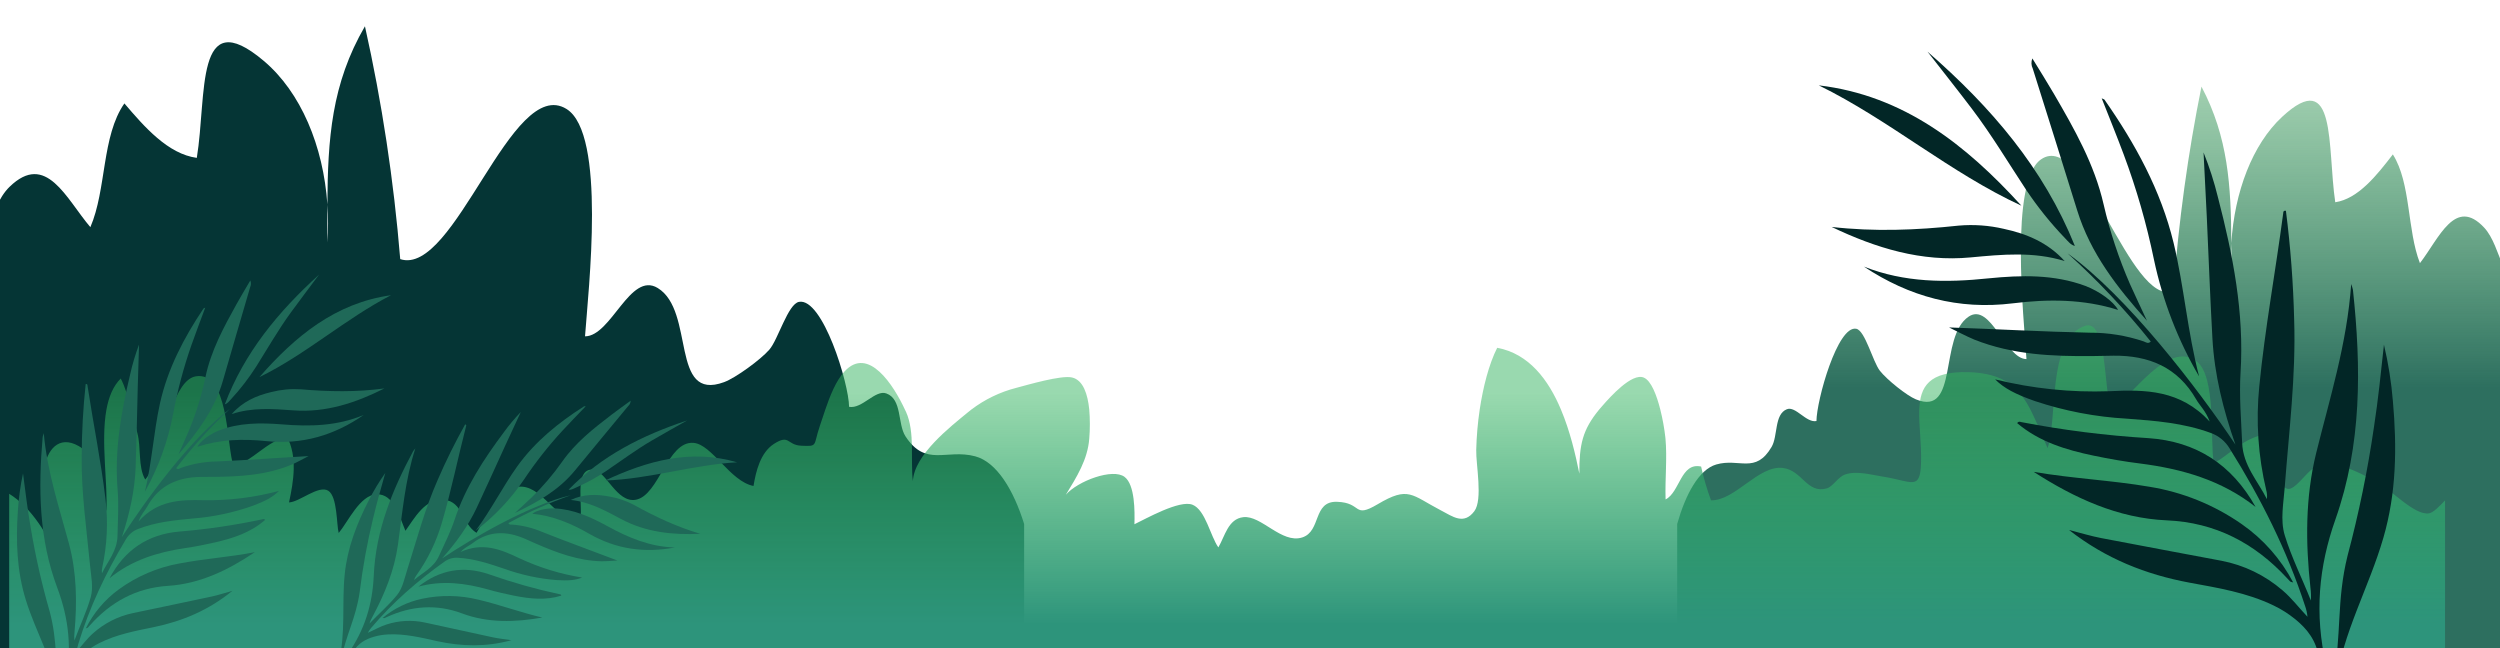 <svg width="1601" height="415" viewBox="0 0 1601 415" fill="none" xmlns="http://www.w3.org/2000/svg">
<path d="M624.458 292.21C605.957 287.318 592.908 299.381 579.893 279.463C574.666 271.457 577.852 255.641 567.587 251.949C560.508 249.397 552.059 262.068 543.753 260.533C543.635 245.538 526.81 190.54 511.695 193.305C504.616 194.612 498.339 217.416 492.699 223.903C487.059 230.391 471.059 242.028 463.72 244.717C428.925 257.601 445.349 199.139 421.185 184.432C403.487 173.661 391.499 215.304 374.65 215.395C376.762 185.602 388.396 85.649 362.792 69.787C327.501 47.91 291.278 177.352 256.306 165.943C252.169 115.483 244.608 65.587 233.711 16.825C212.236 53.744 209.9 89.052 209.652 130.954C210.215 139.04 210.215 147.176 209.652 155.262C209.652 146.906 209.652 138.839 209.652 130.954C207.104 93.655 192.709 59.001 168.828 38.916C124.605 1.632 132.629 60.717 126.033 101.1C107.568 98.593 92.547 81.349 79.663 66.232C65.032 87.138 68.289 121.306 57.87 145.478C42.354 127.247 29.552 96.861 6.108 119.65C-8.051 133.324 -8.7 166.019 -30.375 168.525C-36.463 140.434 -43.79 114.059 -54.905 88.231C-71.612 91.817 -71.695 120.547 -84.048 127.809C-98.514 136.317 -90.266 123.251 -94.101 112.069C-101.487 90.525 -105.452 52.604 -124.13 42.577C-255.429 176.517 -324.016 269.679 -354.34 335.555V423.792H142.12H655.855V335.555C649.165 314.057 638.416 295.902 624.458 292.21Z" fill="#053535"/>
<path d="M1863.93 335.527V306.435C1835.12 251.041 1782.53 177.303 1694.49 78.132C1679.64 86.943 1676.49 120.268 1670.6 139.199C1667.56 148.999 1674.12 160.561 1662.61 153.031C1652.8 146.556 1652.72 121.309 1639.45 118.185C1630.6 140.882 1624.77 164.086 1619.92 188.772C1602.68 186.569 1602.15 157.904 1590.91 145.822C1572.28 125.795 1562.07 152.497 1549.73 168.518C1541.44 147.277 1544.03 117.25 1532.38 98.879C1522.14 112.23 1510.19 127.317 1495.5 129.52C1490.24 94.033 1496.63 42.137 1461.42 74.874C1442.43 92.524 1430.97 122.938 1428.94 155.755C1428.94 162.644 1428.94 169.733 1428.94 177.116C1428.5 170.01 1428.5 162.862 1428.94 155.755C1428.78 118.932 1426.92 87.904 1409.82 55.461C1401.16 98.317 1395.14 142.169 1391.85 186.516C1364.03 196.542 1335.22 82.791 1307.14 102.017C1286.77 115.955 1296.03 203.792 1297.75 229.973C1284.35 229.893 1274.85 193.298 1260.73 202.764C1241.51 215.661 1254.57 267.063 1226.94 255.741C1221.09 253.364 1208.42 243.218 1203.88 237.437C1199.35 231.656 1194.44 211.696 1188.77 210.548C1176.75 208.118 1163.35 256.449 1163.26 269.626C1156.69 270.961 1149.92 259.84 1144.3 262.083C1136.14 265.327 1138.67 279.225 1134.5 286.262C1124.18 303.765 1113.78 293.164 1099.06 297.463C1087.94 300.707 1079.4 316.662 1074.07 335.554V423.792H1863.93V335.554V335.527Z" fill="url(#paint0_linear_1177_1653)"/>
<path d="M1555.48 328.739C1546.2 330.186 1531.28 313.52 1521.95 308.585C1509.9 302.203 1495.2 293.475 1481.42 300.098C1477.22 302.12 1469.55 314.194 1464.93 313.054C1457.13 311.123 1454.47 284.987 1450.86 278.106C1436.66 280.602 1429.3 289.946 1417.73 296.786C1416.43 289.522 1416.87 275.593 1416.03 262.271C1415.19 248.949 1413.05 236.06 1406.56 231.251C1388.29 217.721 1365.26 254.117 1352.31 262.271H1351.89C1347.11 248.866 1349.45 203.309 1334.91 208.751C1318.36 214.958 1316.51 240.695 1314.83 262.271C1314.07 272.131 1313.35 281.118 1311.27 286.976C1307.2 277.74 1303.95 269.369 1300.27 262.271C1292.87 248.051 1283.42 238.972 1260.55 238.34C1235.16 237.674 1229.67 247.601 1229.09 262.271C1228.73 272.131 1230.62 284.147 1230.23 296.537C1229.66 314.61 1224.35 308.103 1205.7 305.215C1198.28 304.059 1189.06 301.304 1181.64 303.851C1177.04 305.423 1173.81 311.689 1169.8 312.787C1157.04 316.282 1154.16 301.138 1141.71 299.674C1126.07 297.81 1111.31 320.659 1095.74 320.418C1093.13 313.369 1091.01 306.14 1089.4 298.783C1076.33 295.863 1075.82 315.234 1066.64 319.835C1066.21 306.938 1067.75 293.45 1066.55 280.594C1065.87 274.42 1064.77 268.303 1063.26 262.288C1060.93 253.035 1057.41 243.807 1052.69 241.81C1045.07 238.556 1031.04 254.349 1026.54 259.467C1025.73 260.424 1024.92 261.364 1024.1 262.288C1013.43 275.268 1011.33 284.696 1011.42 303.326C1008.94 290.978 1005.43 276.009 999.64 262.288C991.586 243.15 979.111 226.508 958.809 222.73C953.437 233.331 949.764 247.984 947.602 262.288C946.329 270.86 945.585 279.506 945.375 288.174C945.148 297.543 949.748 320.06 944.107 327.449C937.362 336.294 930.397 330.827 922.871 326.908C903.773 316.964 902.196 311.098 882.293 322.889C866.25 332.4 872.662 321.866 856.205 321.35C840.56 320.859 846.273 340.305 833.88 344.199C820.763 348.359 807.702 329.862 796.211 331.193C786.458 332.325 784.475 343.35 780.233 350.539C775.178 343.425 771.992 326.617 763.727 323.247C755.461 319.877 733.534 332.4 726.488 335.728C726.699 327.732 726.919 310.507 720.173 305.398C712.648 299.69 690.315 307.953 682.553 316.84C689.559 305.373 696.548 294.307 697.556 280.943C698.077 274.731 698.077 268.484 697.556 262.271C696.589 252.552 693.712 243.391 686.535 241.735C679.562 240.121 658.269 246.428 650.776 248.392C640.406 251.049 630.647 255.767 622.055 262.279C621.454 262.745 620.852 263.22 620.267 263.702C608.418 273.429 585.345 291.386 584.613 308.144C582.988 294.506 586.003 276.783 580.298 263.944C580.054 263.394 579.786 262.82 579.485 262.279C572.341 246.777 556.087 221.274 540.825 237.882C535.363 243.824 531.568 253.401 528.536 262.263C527.236 266.074 526.098 269.752 524.969 272.947C520.653 285.57 524.075 285.944 513.046 285.428C503.871 284.979 505.675 277.798 495.63 284.272C486.991 289.83 484.089 301.746 482.553 311.206C467.567 308.344 455.994 284.53 444.12 283.606C427.387 282.299 422.104 317.231 407.199 320.035C394.959 322.34 388.141 301.438 379.802 300.747C366.84 299.674 373.992 326.009 371.326 333.856C356.185 334.555 346.945 309.284 331.308 311.814C320.271 313.611 310.291 332.891 305.147 341.22C295.768 335.395 296.532 321.358 284.431 320.043C272.33 318.729 265.235 332.167 259.643 339.914C255.62 330.486 252.191 316.116 241.122 316.557C230.5 316.981 222.819 334.297 216.903 341.328C215.481 336.211 216.155 317.93 210.182 314.252C203.989 310.441 191.733 321.566 185.093 321.741C188.044 307.945 190.579 292.784 183.817 279.637C170.44 282.907 161.996 294.922 149.781 298.875C147.229 293.192 146.677 276.408 143.499 262.338C140.663 249.765 135.746 239.363 125.457 240.994C118.565 242.093 113.624 251.154 109.511 262.338C103.384 278.979 99.117 300.414 93.013 307.088C88.251 298.991 90.502 286.718 87.966 277.357C86.772 272.897 85.528 267.58 84.147 262.238C82.278 255.015 80.1 247.718 77.32 242.409C72.395 247.31 69.632 254.258 68.169 262.238C64.398 282.84 69.274 310.308 68.031 327.282C66.3 315.309 62.634 292.659 50.436 285.678C37.351 278.189 30.061 288.748 28.403 299.607C25.201 320.626 30.313 340.263 37.961 359.168C30.646 342.61 20.365 325.194 5.883 316.224V551.11H785.849H1565.81V320.451C1562.22 324.237 1558.35 328.298 1555.48 328.739Z" fill="url(#paint1_linear_1177_1653)"/>
<path d="M41.742 437.687C46.36 415.788 44.02 395.952 36.682 376.42C24.842 344.877 24.471 312.613 27.326 279.81C27.509 278.98 27.737 278.161 28.009 277.357C30.311 302.584 37.977 325.158 44.158 348.13C49.147 366.696 49.419 385.815 47.709 404.902C47.503 406.658 47.484 408.433 47.654 410.194C51.069 400.901 55.411 391.973 58.104 382.458C59.905 376.073 58.316 368.914 57.674 362.143C55.443 338.809 52.023 315.569 52.31 292.032C52.375 276.638 53.228 261.259 54.868 245.957C56.058 245.774 55.962 246.533 56.039 247.058C59.724 271.28 64.671 295.267 67.555 319.62C69.322 334.23 68.622 349.043 65.486 363.41C65.183 364.624 65.12 365.887 65.3 367.126C69.005 359.358 75.046 352.798 75.24 343.272C75.449 333.428 76.132 323.563 75.327 313.769C73.21 288.482 77.558 264.013 83.374 239.641C84.813 233.189 86.707 226.852 89.042 220.681C88.772 229.683 88.462 238.698 88.218 247.692C87.77 264.789 87.483 281.893 86.874 298.984C86.331 314.39 82.898 329.229 78.081 343.913C93.617 319.677 122.441 280.471 147.13 261.92C134.698 273.557 123.23 286.227 112.841 299.801C114.026 300.898 114.91 300.013 115.818 299.671C123.085 297.055 130.717 295.658 138.419 295.532C158.042 294.718 177.626 293.175 197.611 292.079C194.095 293.872 190.652 295.85 187.043 297.436C171.138 304.145 154.36 305.197 137.431 305.394C134.538 305.423 131.519 305.374 128.574 305.42C113.83 305.597 101.748 310.753 94.21 324.534C92.716 327.268 90.275 329.436 88.722 333.972C100.828 320.325 115.545 319.92 130.676 320.329C146.857 320.581 162.995 318.57 178.644 314.352C175.002 318.148 170.289 320.75 162.044 323.844C149.619 328.273 136.683 331.028 123.563 332.038C111.64 333.161 99.733 334.337 88.411 338.768C85.073 340.023 82.271 342.436 80.492 345.588C67.848 366.69 57.3 388.783 50.106 412.508C49.626 413.957 49.327 415.463 49.217 416.989C52.68 413.223 55.663 409.034 59.458 405.679C66.729 399.146 75.533 394.658 85.007 392.654C101.785 389.105 118.598 385.664 135.373 382.057C139.669 381.136 143.849 379.749 148.828 378.366C133.611 390.791 116.838 397.785 98.671 401.581C86.645 404.045 74.561 406.275 63.417 411.925C60.227 413.533 57.23 415.514 54.486 417.829C49.356 422.158 45.665 427.143 44.733 434.402C43.603 443.256 42.255 452.062 41.833 460.995C41.745 462.659 42.785 465.704 39.716 465.494C36.647 465.283 38.565 462.559 38.572 461.145C38.599 457.232 39.058 453.334 39.937 449.525L41.742 437.687Z" fill="#1F6958"/>
<path d="M39.125 444.99C38.839 445.559 38.13 447.233 37.919 445.772C34.509 423.955 23.03 405.099 16.614 384.432C10.732 365.655 10.115 346.456 11.454 327.015C11.949 318.999 13.048 311.034 14.743 303.191C16.244 314.746 17.636 326.322 19.641 337.771C22.659 355.951 26.727 373.932 31.823 391.619C37.005 410.894 34.818 424.433 39.125 444.99Z" fill="#1F6958"/>
<path d="M163.211 353.601C146.191 365.043 128.135 373.87 107.579 375.182C87.256 376.493 70.867 385.455 57.384 400.683C57.009 401.147 56.61 401.59 56.19 402.011C55.791 402.201 55.371 402.339 54.94 402.422C59.937 392.465 67.204 383.887 76.126 377.415C87.612 369.061 100.765 363.417 114.638 360.891C130.633 357.807 147.035 356.759 163.211 353.601Z" fill="#1F6958"/>
<path d="M114.266 291.014C116.552 285.806 118.944 280.564 121.125 275.391C125.615 264.508 129.097 253.218 131.528 241.669C135.041 224.724 143.173 209.738 151.426 194.861C154.221 189.888 157.063 185.062 160.3 179.602C160.587 180.286 160.726 181.025 160.709 181.769C160.692 182.513 160.518 183.244 160.199 183.913C154.393 203.915 148.447 223.887 142.719 243.907C137.451 262.246 126.399 276.898 114.266 291.014Z" fill="#1F6958"/>
<path d="M70.138 370.32C79.804 352.171 94.65 342.206 114.676 340.423C132.627 338.948 150.469 336.314 168.096 332.537C168.623 332.364 169.215 332.17 169.774 332.937C160.552 341.061 149.374 344.657 137.844 347.314C131.374 348.8 124.845 350.097 118.263 351.041C100.76 353.668 84.253 358.732 70.138 370.32Z" fill="#1F6958"/>
<path d="M148.409 265.169C155.265 257.272 164.105 253.344 173.752 251.068C179.933 249.487 186.315 248.894 192.673 249.311C210.571 250.862 228.342 251.176 246.183 248.749C227.785 258.014 208.673 264.35 187.887 262.797C174.598 261.828 161.387 260.833 148.409 265.169Z" fill="#1F6958"/>
<path d="M232.93 265.729C214.1 278.805 193.519 284.851 170.597 282.499C155.71 280.97 140.806 281.288 126.341 286.202C128.129 282.644 133.998 278.221 139.862 275.82C153.059 270.609 166.826 270.694 180.525 271.766C198.419 273.259 215.954 272.864 232.93 265.729Z" fill="#1F6958"/>
<path d="M92.791 314.896C97.276 296.28 98.351 277.06 102.402 258.497C107.339 236.182 117.758 216.315 130.283 197.614C130.425 197.419 130.78 197.347 131.443 197.01C128.425 205.162 125.42 212.938 122.663 220.811C117.568 235.351 113.599 250.279 110.793 265.458C107.458 282.83 101.378 299.529 92.791 314.896Z" fill="#1F6958"/>
<path d="M250.398 189.056C220.95 204.267 195.975 226.953 166.154 241.485C189.027 215.285 214.855 194.028 250.398 189.056Z" fill="#1F6958"/>
<path d="M143.975 258.898C156.507 225.859 178.059 199.707 204.371 175.824C197.864 184.557 191.904 192.352 186.136 200.293C178.118 211.334 171.335 223.218 164.067 234.756C159.305 242.221 153.897 249.232 147.908 255.705C146.754 256.931 145.728 258.427 143.975 258.898Z" fill="#1F6958"/>
<path d="M222.627 419.001C233.694 403.292 238.551 386.748 239.348 368.673C240.641 339.487 251.263 313.797 264.624 288.825C265.049 288.232 265.506 287.664 265.994 287.124C259.282 307.924 257.718 328.525 254.841 348.915C252.512 365.391 246.259 380.633 238.445 395.146C237.688 396.465 237.073 397.864 236.612 399.319C242.461 393.169 248.921 387.637 254.274 381.054C257.861 376.635 259.024 370.401 260.807 364.809C266.934 345.534 272.088 325.911 280.279 307.368C285.539 295.197 291.419 283.317 297.894 271.776C298.899 272.054 298.567 272.621 298.45 273.064C293.174 293.559 288.976 314.315 283.021 334.628C279.478 346.829 273.912 358.315 266.566 368.584C265.916 369.438 265.439 370.416 265.162 371.461C270.725 366.622 277.73 363.568 281.106 356.09C284.603 348.367 288.481 340.794 291.158 332.751C298.036 311.968 309.76 294.127 322.613 276.884C325.935 272.283 329.58 267.935 333.518 263.875C330.258 270.91 326.962 277.942 323.726 284.979C317.586 298.364 311.572 311.812 305.307 325.134C299.665 337.145 291.924 347.682 283.14 357.606C303.647 343.918 339.746 323.084 365.579 317.145C351.795 321.954 338.423 327.923 325.6 334.991C326.168 336.28 327.167 335.893 328.003 335.944C334.644 336.449 341.163 338.049 347.307 340.681C363.127 346.996 379.162 352.72 395.364 358.94C391.972 359.113 388.576 359.459 385.18 359.435C370.311 359.108 356.664 353.992 343.187 348.143C340.886 347.14 338.511 346.03 336.162 345.022C324.422 339.933 313.107 339.732 302.474 347.975C300.365 349.611 297.698 350.463 294.933 353.505C309.141 346.989 320.935 351.887 332.783 357.578C345.515 363.516 358.98 367.647 372.804 369.856C368.634 371.571 364.02 371.961 356.442 371.488C345.101 370.59 333.922 368.184 323.187 364.331C313.362 360.991 303.532 357.7 293.064 357.194C289.995 357.005 286.959 357.922 284.483 359.788C267.328 372.02 251.496 385.78 237.771 402.022C236.9 403 236.154 404.086 235.551 405.256C239.568 403.501 243.348 401.241 247.49 399.929C255.46 397.333 263.952 396.9 272.135 398.673C286.627 401.812 301.11 405.049 315.619 408.142C319.334 408.936 323.114 409.32 327.526 409.99C311.268 414.436 295.614 414.027 279.939 410.591C269.579 408.277 259.252 405.758 248.513 406.281C245.442 406.424 242.397 406.93 239.44 407.79C233.912 409.4 229.302 412.04 226.107 417.46C222.216 424.072 218.169 430.57 214.812 437.497C214.179 438.783 213.974 441.565 211.613 440.31C209.253 439.054 211.694 437.576 212.178 436.459C213.524 433.369 215.206 430.444 217.191 427.739L222.627 419.001Z" fill="#1F6958"/>
<path d="M218.085 423.859C217.665 424.209 216.538 425.283 216.865 424.051C221.545 405.559 218.832 386.551 220.742 367.904C222.435 350.943 228.443 335.516 236.081 320.591C239.185 314.416 242.751 308.497 246.747 302.885C244.026 312.571 241.212 322.235 238.927 332.015C235.167 347.487 232.305 363.173 230.358 378.992C227.941 396.098 221.628 406.047 218.085 423.859Z" fill="#1F6958"/>
<path d="M347.299 395.475C329.946 398.503 312.656 399.09 295.929 392.84C279.386 386.67 263.371 387.957 247.539 395.237C247.085 395.472 246.619 395.681 246.143 395.866C245.763 395.874 245.384 395.835 245.014 395.747C252.342 389.633 261 385.415 270.257 383.452C282.183 380.909 294.512 381.103 306.356 384.022C320.07 387.252 333.417 392.239 347.299 395.475Z" fill="#1F6958"/>
<path d="M329.705 328.537C333.278 325.223 336.946 321.918 340.424 318.594C347.663 311.566 354.242 303.857 360.074 295.571C368.591 283.394 380.103 274.407 391.675 265.549C395.571 262.601 399.455 259.786 403.867 256.609C403.862 257.252 403.723 257.887 403.458 258.47C403.192 259.054 402.807 259.571 402.328 259.988C390.961 273.773 379.494 287.485 368.183 301.313C357.805 313.971 344.093 321.658 329.705 328.537Z" fill="#1F6958"/>
<path d="M267.911 375.708C281.709 364.759 296.841 362.13 313.308 367.821C328.027 373.019 343.052 377.261 358.293 380.521C358.769 380.57 359.303 380.626 359.487 381.432C349.433 384.597 339.362 383.481 329.329 381.497C323.701 380.379 318.09 379.091 312.557 377.504C297.803 373.378 283.013 371.535 267.911 375.708Z" fill="#1F6958"/>
<path d="M365.489 320.173C373.591 316.349 381.922 316.373 390.334 317.991C395.766 318.931 401.022 320.725 405.918 323.31C419.571 330.886 433.542 337.438 448.496 341.844C430.787 342.658 413.504 340.898 397.564 332.296C387.364 326.814 377.236 321.341 365.489 320.173Z" fill="#1F6958"/>
<path d="M432.257 350.594C412.917 354.274 394.568 351.764 377.206 341.771C365.93 335.279 354.017 330.246 340.896 329.008C343.516 326.823 349.661 325.401 355.119 325.579C367.336 326.132 378.213 331.082 388.702 336.79C402.372 344.319 416.396 350.225 432.257 350.594Z" fill="#1F6958"/>
<path d="M304.61 339.838C314.461 326.682 321.815 311.838 331.306 298.57C342.766 282.644 357.741 270.602 373.991 260.23C374.169 260.126 374.475 260.195 375.114 260.163C369.966 265.55 364.954 270.644 360.106 275.903C351.151 285.614 342.956 296.032 335.597 307.06C327.078 319.639 316.611 330.71 304.61 339.838Z" fill="#1F6958"/>
<path d="M472.031 296.052C443.556 297.657 416.097 306.77 387.558 307.704C414.541 295.063 442.193 287.384 472.031 296.052Z" fill="#1F6958"/>
<path d="M364.106 313.634C385.211 291.907 411.133 278.834 440.056 269.248C431.947 273.858 424.589 277.919 417.332 282.163C407.245 288.066 397.851 295.074 388.19 301.636C381.892 305.86 375.236 309.496 368.302 312.5C366.973 313.061 365.654 313.882 364.106 313.634Z" fill="#1F6958"/>
<path d="M1489.7 426.213C1482.01 393.05 1484.96 362.801 1495.53 332.856C1512.58 284.497 1512.16 235.408 1506.82 185.601C1506.52 184.344 1506.15 183.106 1505.71 181.892C1502.98 220.339 1492 254.921 1483.3 290.063C1476.27 318.462 1476.44 347.554 1479.62 376.533C1479.99 379.198 1480.07 381.897 1479.87 384.58C1474.39 370.555 1467.51 357.112 1463.13 342.724C1460.19 333.069 1462.39 322.129 1463.16 311.808C1465.85 276.243 1470.35 240.783 1469.19 204.989C1468.63 181.576 1466.86 158.208 1463.9 134.984C1462.08 134.744 1462.25 135.896 1462.15 136.696C1457.28 173.66 1450.49 210.305 1446.84 247.44C1444.6 269.72 1446.11 292.23 1451.32 313.985C1451.82 315.822 1451.95 317.741 1451.72 319.631C1445.84 307.933 1436.46 298.148 1435.87 283.663C1435.25 268.696 1433.92 253.711 1434.84 238.788C1437.29 200.256 1429.93 163.173 1420.35 126.286C1417.96 116.517 1414.89 106.938 1411.15 97.626C1411.83 111.311 1412.58 125.014 1413.22 138.687C1414.42 164.68 1415.38 190.688 1416.83 216.667C1418.12 240.083 1423.79 262.546 1431.57 284.729C1407.2 248.358 1362.16 189.639 1324.04 162.208C1343.31 179.512 1361.14 198.42 1377.35 218.737C1375.58 220.443 1374.21 219.126 1372.82 218.633C1361.69 214.887 1350.03 213.004 1338.32 213.058C1308.44 212.446 1278.6 210.723 1248.17 209.693C1253.57 212.309 1258.87 215.207 1264.41 217.505C1288.81 227.202 1314.36 228.269 1340.12 228.028C1344.52 227.98 1349.11 227.809 1353.59 227.786C1376.02 227.585 1394.56 235.043 1406.44 255.764C1408.8 259.875 1412.58 263.096 1415.08 269.946C1396.25 249.574 1373.85 249.426 1350.85 250.53C1326.24 251.43 1301.63 248.886 1277.7 242.968C1283.36 248.626 1290.6 252.434 1303.24 256.877C1322.27 263.219 1342.03 266.997 1362.02 268.115C1380.19 269.443 1398.34 270.853 1415.7 277.232C1420.81 279.035 1425.15 282.616 1427.95 287.353C1447.83 319.05 1464.54 352.32 1476.21 388.179C1476.98 390.369 1477.48 392.649 1477.7 394.967C1472.31 389.348 1467.65 383.072 1461.77 378.089C1450.52 368.383 1436.99 361.837 1422.52 359.091C1396.89 354.227 1371.21 349.529 1345.58 344.577C1339.02 343.313 1332.62 341.336 1325 339.392C1348.53 357.807 1374.25 367.91 1402 373.107C1420.37 376.471 1438.82 379.478 1455.94 387.717C1460.84 390.061 1465.46 392.979 1469.71 396.413C1477.64 402.834 1483.41 410.3 1485.05 421.312C1487.04 434.743 1489.35 448.096 1490.27 461.671C1490.45 464.198 1488.96 468.864 1493.62 468.446C1498.29 468.028 1495.29 463.945 1495.23 461.795C1495.07 455.843 1494.26 449.929 1492.8 444.163L1489.7 426.213Z" fill="#022626"/>
<path d="M1493.91 437.235C1494.36 438.092 1495.49 440.616 1495.77 438.387C1500.29 405.091 1517.18 376.043 1526.31 344.401C1534.68 315.651 1535.04 286.427 1532.41 256.898C1531.41 244.72 1529.5 232.639 1526.68 220.763C1524.75 238.388 1522.99 256.041 1520.28 273.521C1516.25 301.271 1510.61 328.752 1503.39 355.819C1496.1 385.303 1499.83 405.828 1493.91 437.235Z" fill="#022626"/>
<path d="M1302.37 302.175C1328.61 319.038 1356.35 331.888 1387.65 333.23C1418.61 334.576 1443.81 347.686 1464.78 370.419C1465.37 371.113 1465.99 371.775 1466.64 372.402C1467.25 372.677 1467.89 372.873 1468.55 372.986C1460.65 358 1449.33 345.184 1435.57 335.623C1417.84 323.281 1397.66 315.116 1376.48 311.715C1352.06 307.534 1327.08 306.463 1302.37 302.175Z" fill="#022626"/>
<path d="M1374.92 205.414C1371.29 197.565 1367.49 189.668 1364.01 181.868C1356.85 165.457 1351.21 148.395 1347.16 130.905C1341.3 105.241 1328.48 82.704 1315.47 60.337C1311.07 52.861 1306.6 45.612 1301.51 37.409C1301.09 38.459 1300.91 39.587 1300.95 40.718C1301 41.85 1301.29 42.957 1301.79 43.964C1311.24 74.203 1320.89 104.395 1330.21 134.665C1338.78 162.393 1356.04 184.328 1374.92 205.414Z" fill="#022626"/>
<path d="M1444.47 324.64C1429.21 297.341 1406.32 282.655 1375.81 280.582C1348.46 278.91 1321.24 275.472 1294.31 270.289C1293.5 270.043 1292.6 269.766 1291.77 270.951C1306.04 283.014 1323.16 288.128 1340.77 291.803C1350.66 293.857 1360.63 295.622 1370.67 296.847C1397.38 300.286 1422.64 307.463 1444.47 324.64Z" fill="#022626"/>
<path d="M1322.2 167.188C1311.53 155.394 1297.96 149.702 1283.22 146.546C1273.77 144.339 1264.04 143.641 1254.38 144.477C1227.21 147.406 1200.18 148.451 1172.97 145.328C1201.24 158.835 1230.5 167.863 1262.07 164.838C1282.26 162.941 1302.32 161.006 1322.2 167.188Z" fill="#022626"/>
<path d="M1193.65 170.734C1222.69 190.025 1254.18 198.565 1288.98 194.256C1311.57 191.456 1334.25 191.465 1356.41 198.478C1353.58 193.123 1344.52 186.582 1335.52 183.116C1315.29 175.612 1294.35 176.179 1273.55 178.247C1246.37 181.087 1219.69 181.045 1193.65 170.734Z" fill="#022626"/>
<path d="M1408.31 241.059C1400.93 212.884 1398.71 183.683 1391.98 155.575C1383.79 121.788 1367.34 91.9 1347.72 63.852C1347.5 63.559 1346.95 63.462 1345.93 62.97C1350.77 75.274 1355.58 87.006 1360.01 98.894C1368.21 120.849 1374.7 143.431 1379.43 166.43C1385.03 192.749 1394.79 217.956 1408.31 241.059Z" fill="#022626"/>
<path d="M1164.76 54.662C1210.02 76.862 1248.7 110.574 1294.5 131.728C1258.91 92.604 1218.98 61.092 1164.76 54.662Z" fill="#022626"/>
<path d="M1328.75 157.51C1308.68 107.652 1275.1 68.558 1234.35 33.069C1244.52 46.145 1253.82 57.813 1262.83 69.708C1275.37 86.247 1286.05 104.108 1297.45 121.426C1304.92 132.63 1313.36 143.123 1322.67 152.778C1324.46 154.606 1326.07 156.848 1328.75 157.51Z" fill="#022626"/>
<defs>
<linearGradient id="paint0_linear_1177_1653" x1="1469" y1="55.461" x2="1469" y2="405.626" gradientUnits="userSpaceOnUse">
<stop stop-color="#419E60" stop-opacity="0.5"/>
<stop offset="0.551" stop-color="#2D6F5F"/>
</linearGradient>
<linearGradient id="paint1_linear_1177_1653" x1="785.849" y1="208.302" x2="785.849" y2="472.861" gradientUnits="userSpaceOnUse">
<stop offset="0.161" stop-color="#34B45F" stop-opacity="0.5"/>
<stop offset="0.724" stop-color="#2D947B"/>
</linearGradient>
</defs>
</svg>
